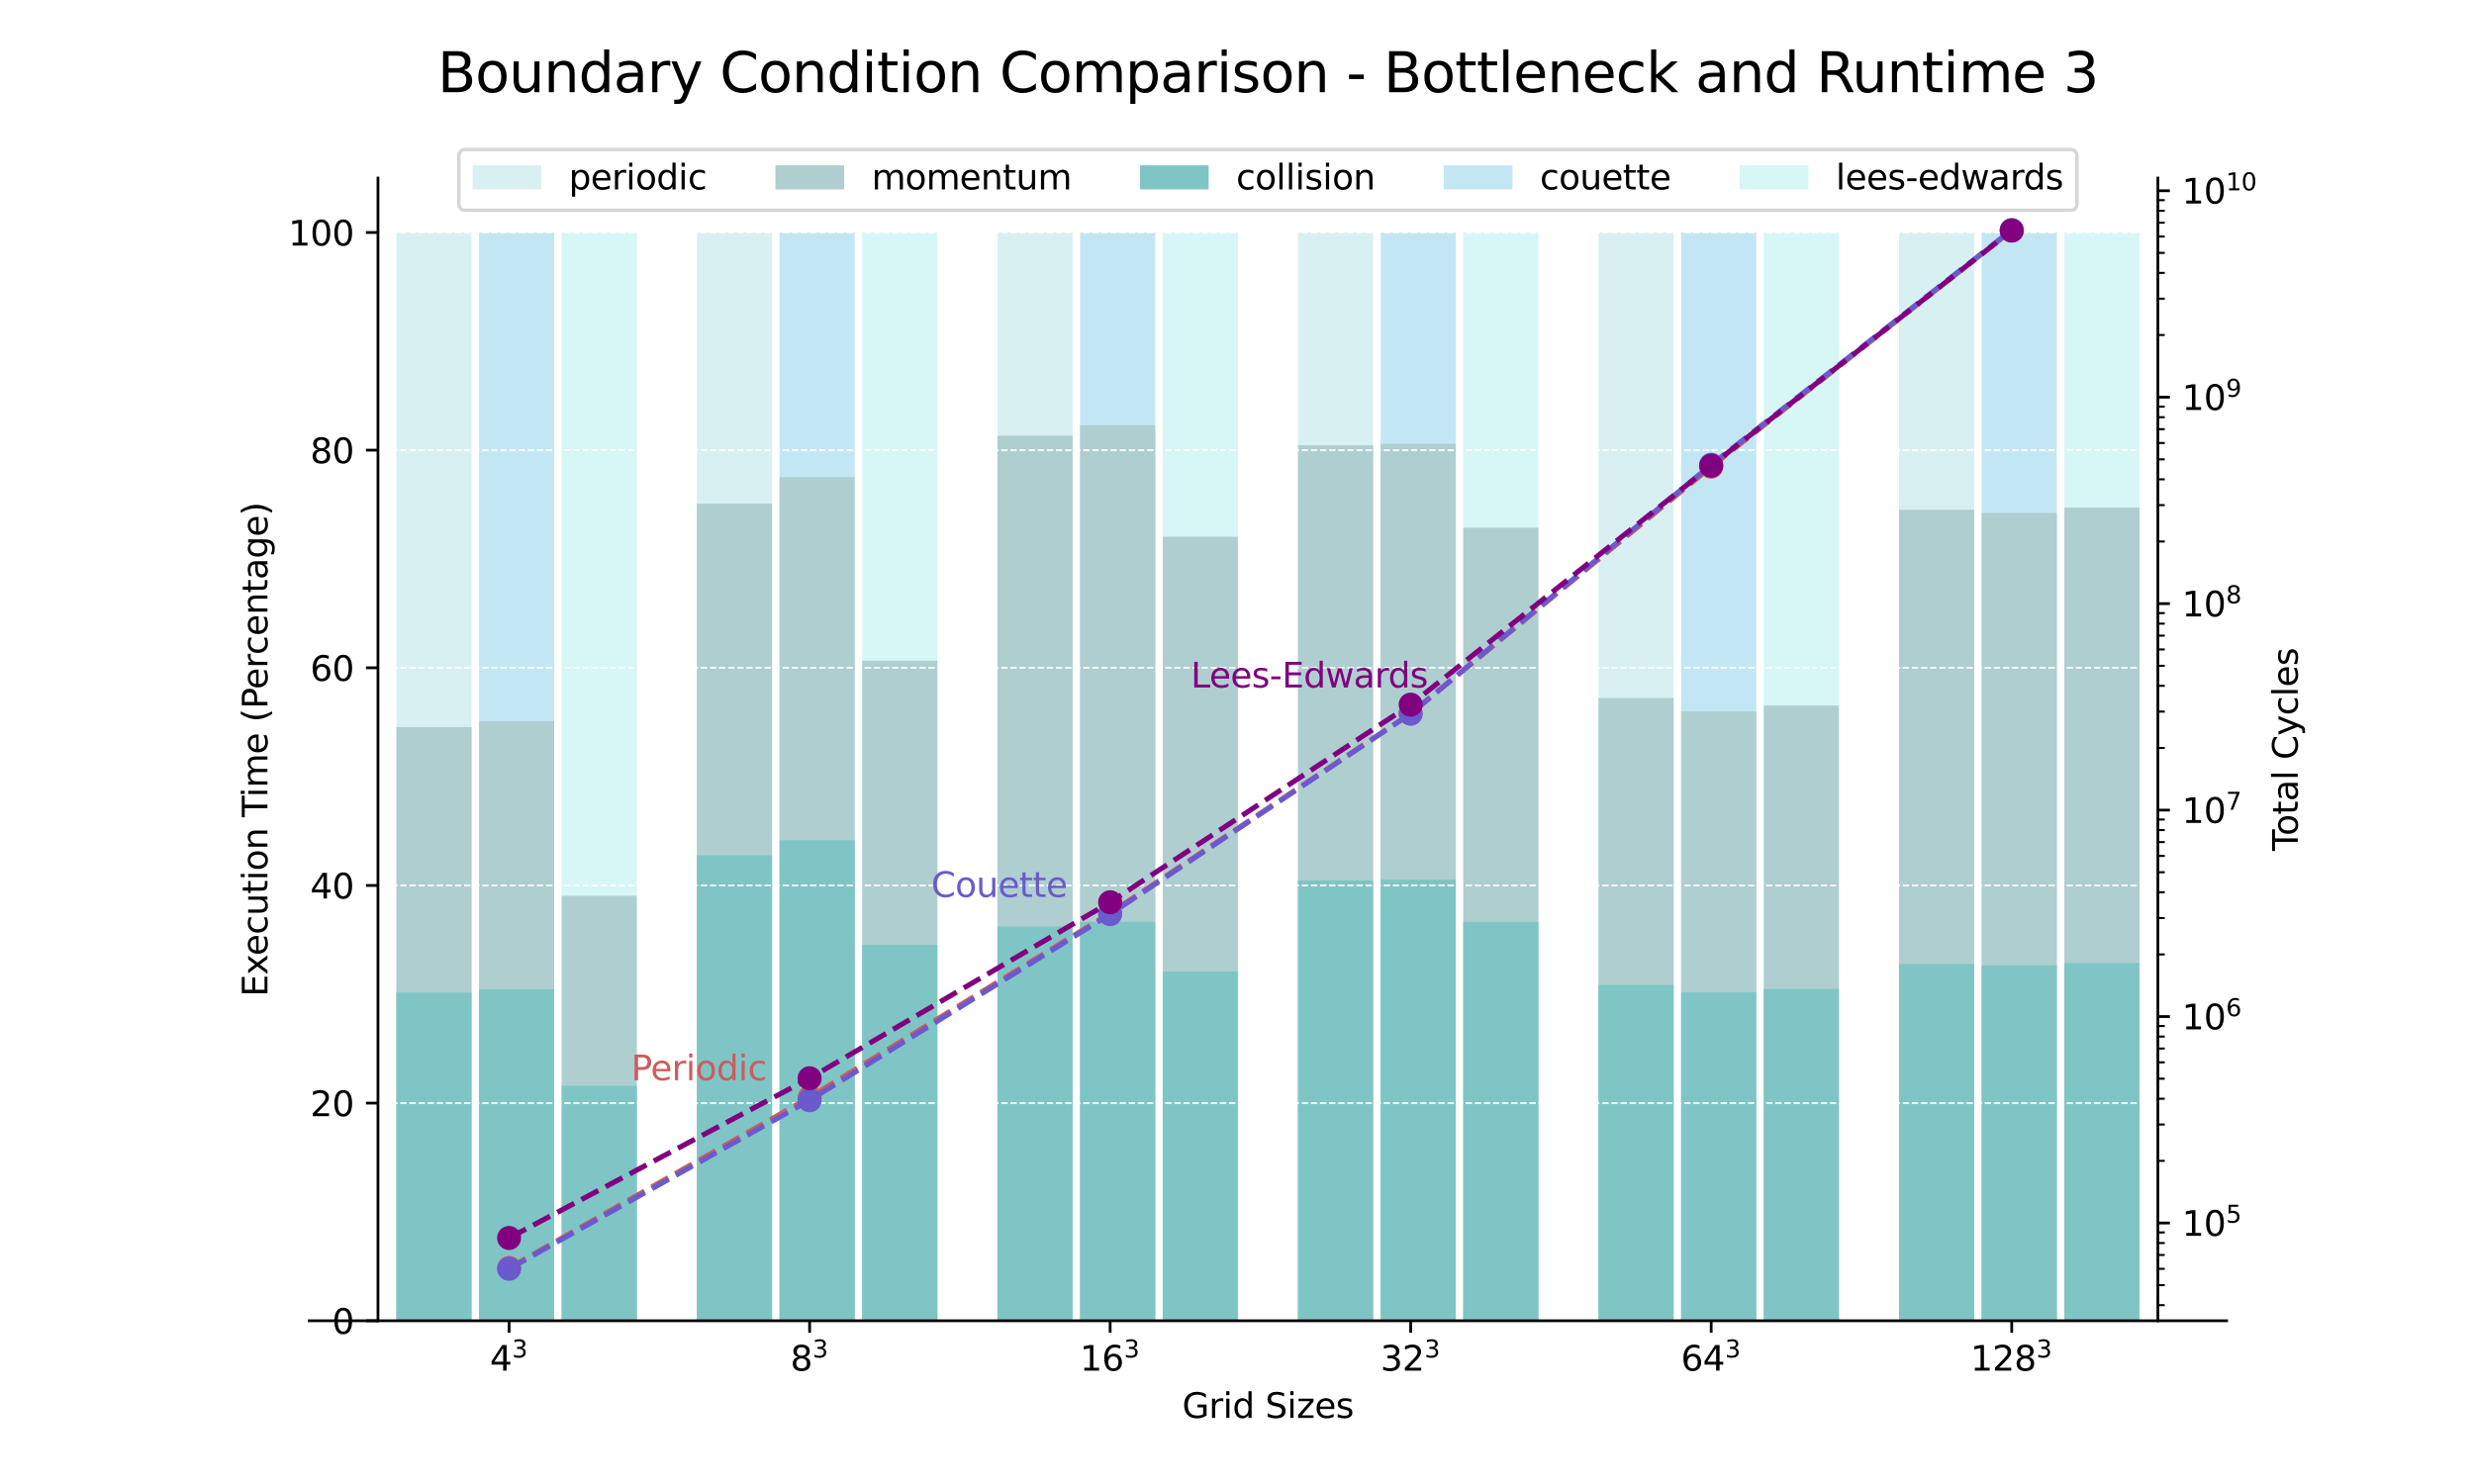 <?xml version="1.0" encoding="utf-8" standalone="no"?>
<!DOCTYPE svg PUBLIC "-//W3C//DTD SVG 1.1//EN"
  "http://www.w3.org/Graphics/SVG/1.1/DTD/svg11.dtd">
<svg xmlns:xlink="http://www.w3.org/1999/xlink" width="720pt" height="432pt" viewBox="0 0 720 432" xmlns="http://www.w3.org/2000/svg" version="1.1">
 <defs>
  <style type="text/css">*{stroke-linejoin: round; stroke-linecap: butt}</style>
 </defs>
 <g id="figure_1">
  <g id="patch_1">
   <path d="M 0 432 
L 720 432 
L 720 0 
L 0 0 
z
" style="fill: #ffffff"/>
  </g>
  <g id="axes_1">
   <g id="patch_2">
    <path d="M 90 384.48 
L 648 384.48 
L 648 51.84 
L 90 51.84 
z
" style="fill: #ffffff"/>
   </g>
   <g id="patch_3">
    <path d="M 115.364 384.48 
L 137.229 384.48 
L 137.229 67.68 
L 115.364 67.68 
z
" clip-path="url(#p557931b2a8)" style="fill: #d8f0f2"/>
   </g>
   <g id="patch_4">
    <path d="M 202.824 384.48 
L 224.69 384.48 
L 224.69 67.68 
L 202.824 67.68 
z
" clip-path="url(#p557931b2a8)" style="fill: #d8f0f2"/>
   </g>
   <g id="patch_5">
    <path d="M 290.285 384.48 
L 312.15 384.48 
L 312.15 67.68 
L 290.285 67.68 
z
" clip-path="url(#p557931b2a8)" style="fill: #d8f0f2"/>
   </g>
   <g id="patch_6">
    <path d="M 377.746 384.48 
L 399.611 384.48 
L 399.611 67.68 
L 377.746 67.68 
z
" clip-path="url(#p557931b2a8)" style="fill: #d8f0f2"/>
   </g>
   <g id="patch_7">
    <path d="M 465.207 384.48 
L 487.072 384.48 
L 487.072 67.68 
L 465.207 67.68 
z
" clip-path="url(#p557931b2a8)" style="fill: #d8f0f2"/>
   </g>
   <g id="patch_8">
    <path d="M 552.668 384.48 
L 574.533 384.48 
L 574.533 67.68 
L 552.668 67.68 
z
" clip-path="url(#p557931b2a8)" style="fill: #d8f0f2"/>
   </g>
   <g id="patch_9">
    <path d="M 115.364 384.48 
L 137.229 384.48 
L 137.229 211.653 
L 115.364 211.653 
z
" clip-path="url(#p557931b2a8)" style="fill: #afced0"/>
   </g>
   <g id="patch_10">
    <path d="M 202.824 384.48 
L 224.69 384.48 
L 224.69 146.633 
L 202.824 146.633 
z
" clip-path="url(#p557931b2a8)" style="fill: #afced0"/>
   </g>
   <g id="patch_11">
    <path d="M 290.285 384.48 
L 312.15 384.48 
L 312.15 126.861 
L 290.285 126.861 
z
" clip-path="url(#p557931b2a8)" style="fill: #afced0"/>
   </g>
   <g id="patch_12">
    <path d="M 377.746 384.48 
L 399.611 384.48 
L 399.611 129.624 
L 377.746 129.624 
z
" clip-path="url(#p557931b2a8)" style="fill: #afced0"/>
   </g>
   <g id="patch_13">
    <path d="M 465.207 384.48 
L 487.072 384.48 
L 487.072 203.17 
L 465.207 203.17 
z
" clip-path="url(#p557931b2a8)" style="fill: #afced0"/>
   </g>
   <g id="patch_14">
    <path d="M 552.668 384.48 
L 574.533 384.48 
L 574.533 148.406 
L 552.668 148.406 
z
" clip-path="url(#p557931b2a8)" style="fill: #afced0"/>
   </g>
   <g id="patch_15">
    <path d="M 115.364 384.48 
L 137.229 384.48 
L 137.229 288.92 
L 115.364 288.92 
z
" clip-path="url(#p557931b2a8)" style="fill: #80c5c5"/>
   </g>
   <g id="patch_16">
    <path d="M 202.824 384.48 
L 224.69 384.48 
L 224.69 249.016 
L 202.824 249.016 
z
" clip-path="url(#p557931b2a8)" style="fill: #80c5c5"/>
   </g>
   <g id="patch_17">
    <path d="M 290.285 384.48 
L 312.15 384.48 
L 312.15 269.69 
L 290.285 269.69 
z
" clip-path="url(#p557931b2a8)" style="fill: #80c5c5"/>
   </g>
   <g id="patch_18">
    <path d="M 377.746 384.48 
L 399.611 384.48 
L 399.611 256.294 
L 377.746 256.294 
z
" clip-path="url(#p557931b2a8)" style="fill: #80c5c5"/>
   </g>
   <g id="patch_19">
    <path d="M 465.207 384.48 
L 487.072 384.48 
L 487.072 286.724 
L 465.207 286.724 
z
" clip-path="url(#p557931b2a8)" style="fill: #80c5c5"/>
   </g>
   <g id="patch_20">
    <path d="M 552.668 384.48 
L 574.533 384.48 
L 574.533 280.624 
L 552.668 280.624 
z
" clip-path="url(#p557931b2a8)" style="fill: #80c5c5"/>
   </g>
   <g id="patch_21">
    <path d="M 139.415 384.48 
L 161.281 384.48 
L 161.281 67.68 
L 139.415 67.68 
z
" clip-path="url(#p557931b2a8)" style="fill: #c3e6f5"/>
   </g>
   <g id="patch_22">
    <path d="M 226.876 384.48 
L 248.741 384.48 
L 248.741 67.68 
L 226.876 67.68 
z
" clip-path="url(#p557931b2a8)" style="fill: #c3e6f5"/>
   </g>
   <g id="patch_23">
    <path d="M 314.337 384.48 
L 336.202 384.48 
L 336.202 67.68 
L 314.337 67.68 
z
" clip-path="url(#p557931b2a8)" style="fill: #c3e6f5"/>
   </g>
   <g id="patch_24">
    <path d="M 401.798 384.48 
L 423.663 384.48 
L 423.663 67.68 
L 401.798 67.68 
z
" clip-path="url(#p557931b2a8)" style="fill: #c3e6f5"/>
   </g>
   <g id="patch_25">
    <path d="M 489.259 384.48 
L 511.124 384.48 
L 511.124 67.68 
L 489.259 67.68 
z
" clip-path="url(#p557931b2a8)" style="fill: #c3e6f5"/>
   </g>
   <g id="patch_26">
    <path d="M 576.719 384.48 
L 598.585 384.48 
L 598.585 67.68 
L 576.719 67.68 
z
" clip-path="url(#p557931b2a8)" style="fill: #c3e6f5"/>
   </g>
   <g id="patch_27">
    <path d="M 139.415 384.48 
L 161.281 384.48 
L 161.281 209.971 
L 139.415 209.971 
z
" clip-path="url(#p557931b2a8)" style="fill: #afced0"/>
   </g>
   <g id="patch_28">
    <path d="M 226.876 384.48 
L 248.741 384.48 
L 248.741 138.912 
L 226.876 138.912 
z
" clip-path="url(#p557931b2a8)" style="fill: #afced0"/>
   </g>
   <g id="patch_29">
    <path d="M 314.337 384.48 
L 336.202 384.48 
L 336.202 123.827 
L 314.337 123.827 
z
" clip-path="url(#p557931b2a8)" style="fill: #afced0"/>
   </g>
   <g id="patch_30">
    <path d="M 401.798 384.48 
L 423.663 384.48 
L 423.663 129.21 
L 401.798 129.21 
z
" clip-path="url(#p557931b2a8)" style="fill: #afced0"/>
   </g>
   <g id="patch_31">
    <path d="M 489.259 384.48 
L 511.124 384.48 
L 511.124 207.117 
L 489.259 207.117 
z
" clip-path="url(#p557931b2a8)" style="fill: #afced0"/>
   </g>
   <g id="patch_32">
    <path d="M 576.719 384.48 
L 598.585 384.48 
L 598.585 149.302 
L 576.719 149.302 
z
" clip-path="url(#p557931b2a8)" style="fill: #afced0"/>
   </g>
   <g id="patch_33">
    <path d="M 139.415 384.48 
L 161.281 384.48 
L 161.281 287.99 
L 139.415 287.99 
z
" clip-path="url(#p557931b2a8)" style="fill: #80c5c5"/>
   </g>
   <g id="patch_34">
    <path d="M 226.876 384.48 
L 248.741 384.48 
L 248.741 244.618 
L 226.876 244.618 
z
" clip-path="url(#p557931b2a8)" style="fill: #80c5c5"/>
   </g>
   <g id="patch_35">
    <path d="M 314.337 384.48 
L 336.202 384.48 
L 336.202 268.338 
L 314.337 268.338 
z
" clip-path="url(#p557931b2a8)" style="fill: #80c5c5"/>
   </g>
   <g id="patch_36">
    <path d="M 401.798 384.48 
L 423.663 384.48 
L 423.663 256.086 
L 401.798 256.086 
z
" clip-path="url(#p557931b2a8)" style="fill: #80c5c5"/>
   </g>
   <g id="patch_37">
    <path d="M 489.259 384.48 
L 511.124 384.48 
L 511.124 288.851 
L 489.259 288.851 
z
" clip-path="url(#p557931b2a8)" style="fill: #80c5c5"/>
   </g>
   <g id="patch_38">
    <path d="M 576.719 384.48 
L 598.585 384.48 
L 598.585 281.018 
L 576.719 281.018 
z
" clip-path="url(#p557931b2a8)" style="fill: #80c5c5"/>
   </g>
   <g id="patch_39">
    <path d="M 163.467 384.48 
L 185.332 384.48 
L 185.332 67.68 
L 163.467 67.68 
z
" clip-path="url(#p557931b2a8)" style="fill: #d7f6f6"/>
   </g>
   <g id="patch_40">
    <path d="M 250.928 384.48 
L 272.793 384.48 
L 272.793 67.68 
L 250.928 67.68 
z
" clip-path="url(#p557931b2a8)" style="fill: #d7f6f6"/>
   </g>
   <g id="patch_41">
    <path d="M 338.389 384.48 
L 360.254 384.48 
L 360.254 67.68 
L 338.389 67.68 
z
" clip-path="url(#p557931b2a8)" style="fill: #d7f6f6"/>
   </g>
   <g id="patch_42">
    <path d="M 425.85 384.48 
L 447.715 384.48 
L 447.715 67.68 
L 425.85 67.68 
z
" clip-path="url(#p557931b2a8)" style="fill: #d7f6f6"/>
   </g>
   <g id="patch_43">
    <path d="M 513.31 384.48 
L 535.176 384.48 
L 535.176 67.68 
L 513.31 67.68 
z
" clip-path="url(#p557931b2a8)" style="fill: #d7f6f6"/>
   </g>
   <g id="patch_44">
    <path d="M 600.771 384.48 
L 622.636 384.48 
L 622.636 67.68 
L 600.771 67.68 
z
" clip-path="url(#p557931b2a8)" style="fill: #d7f6f6"/>
   </g>
   <g id="patch_45">
    <path d="M 163.467 384.48 
L 185.332 384.48 
L 185.332 260.771 
L 163.467 260.771 
z
" clip-path="url(#p557931b2a8)" style="fill: #afced0"/>
   </g>
   <g id="patch_46">
    <path d="M 250.928 384.48 
L 272.793 384.48 
L 272.793 192.329 
L 250.928 192.329 
z
" clip-path="url(#p557931b2a8)" style="fill: #afced0"/>
   </g>
   <g id="patch_47">
    <path d="M 338.389 384.48 
L 360.254 384.48 
L 360.254 156.24 
L 338.389 156.24 
z
" clip-path="url(#p557931b2a8)" style="fill: #afced0"/>
   </g>
   <g id="patch_48">
    <path d="M 425.85 384.48 
L 447.715 384.48 
L 447.715 153.613 
L 425.85 153.613 
z
" clip-path="url(#p557931b2a8)" style="fill: #afced0"/>
   </g>
   <g id="patch_49">
    <path d="M 513.31 384.48 
L 535.176 384.48 
L 535.176 205.384 
L 513.31 205.384 
z
" clip-path="url(#p557931b2a8)" style="fill: #afced0"/>
   </g>
   <g id="patch_50">
    <path d="M 600.771 384.48 
L 622.636 384.48 
L 622.636 147.772 
L 600.771 147.772 
z
" clip-path="url(#p557931b2a8)" style="fill: #afced0"/>
   </g>
   <g id="patch_51">
    <path d="M 163.467 384.48 
L 185.332 384.48 
L 185.332 316.079 
L 163.467 316.079 
z
" clip-path="url(#p557931b2a8)" style="fill: #80c5c5"/>
   </g>
   <g id="patch_52">
    <path d="M 250.928 384.48 
L 272.793 384.48 
L 272.793 275.042 
L 250.928 275.042 
z
" clip-path="url(#p557931b2a8)" style="fill: #80c5c5"/>
   </g>
   <g id="patch_53">
    <path d="M 338.389 384.48 
L 360.254 384.48 
L 360.254 282.78 
L 338.389 282.78 
z
" clip-path="url(#p557931b2a8)" style="fill: #80c5c5"/>
   </g>
   <g id="patch_54">
    <path d="M 425.85 384.48 
L 447.715 384.48 
L 447.715 268.36 
L 425.85 268.36 
z
" clip-path="url(#p557931b2a8)" style="fill: #80c5c5"/>
   </g>
   <g id="patch_55">
    <path d="M 513.31 384.48 
L 535.176 384.48 
L 535.176 287.917 
L 513.31 287.917 
z
" clip-path="url(#p557931b2a8)" style="fill: #80c5c5"/>
   </g>
   <g id="patch_56">
    <path d="M 600.771 384.48 
L 622.636 384.48 
L 622.636 280.345 
L 600.771 280.345 
z
" clip-path="url(#p557931b2a8)" style="fill: #80c5c5"/>
   </g>
   <g id="matplotlib.axis_1">
    <g id="xtick_1">
     <g id="line2d_1">
      <defs>
       <path id="mfdf35cf752" d="M 0 0 
L 0 3.5 
" style="stroke: #000000; stroke-width: 0.8"/>
      </defs>
      <g>
       <use xlink:href="#mfdf35cf752" x="148.161" y="384.48" style="stroke: #000000; stroke-width: 0.8"/>
      </g>
     </g>
     <g id="text_1">
      <!-- $4^3$ -->
      <g transform="translate(142.561 399.078) scale(0.1 -0.1)">
       <defs>
        <path id="DejaVuSans-34" d="M 2419 4116 
L 825 1625 
L 2419 1625 
L 2419 4116 
z
M 2253 4666 
L 3047 4666 
L 3047 1625 
L 3713 1625 
L 3713 1100 
L 3047 1100 
L 3047 0 
L 2419 0 
L 2419 1100 
L 313 1100 
L 313 1709 
L 2253 4666 
z
" transform="scale(0.016)"/>
        <path id="DejaVuSans-33" d="M 2597 2516 
Q 3050 2419 3304 2112 
Q 3559 1806 3559 1356 
Q 3559 666 3084 287 
Q 2609 -91 1734 -91 
Q 1441 -91 1130 -33 
Q 819 25 488 141 
L 488 750 
Q 750 597 1062 519 
Q 1375 441 1716 441 
Q 2309 441 2620 675 
Q 2931 909 2931 1356 
Q 2931 1769 2642 2001 
Q 2353 2234 1838 2234 
L 1294 2234 
L 1294 2753 
L 1863 2753 
Q 2328 2753 2575 2939 
Q 2822 3125 2822 3475 
Q 2822 3834 2567 4026 
Q 2313 4219 1838 4219 
Q 1578 4219 1281 4162 
Q 984 4106 628 3988 
L 628 4550 
Q 988 4650 1302 4700 
Q 1616 4750 1894 4750 
Q 2613 4750 3031 4423 
Q 3450 4097 3450 3541 
Q 3450 3153 3228 2886 
Q 3006 2619 2597 2516 
z
" transform="scale(0.016)"/>
       </defs>
       <use xlink:href="#DejaVuSans-34" transform="translate(0 0.766)"/>
       <use xlink:href="#DejaVuSans-33" transform="translate(64.58 39.047) scale(0.7)"/>
      </g>
     </g>
    </g>
    <g id="xtick_2">
     <g id="line2d_2">
      <g>
       <use xlink:href="#mfdf35cf752" x="235.622" y="384.48" style="stroke: #000000; stroke-width: 0.8"/>
      </g>
     </g>
     <g id="text_2">
      <!-- $8^3$ -->
      <g transform="translate(230.022 399.078) scale(0.1 -0.1)">
       <defs>
        <path id="DejaVuSans-38" d="M 2034 2216 
Q 1584 2216 1326 1975 
Q 1069 1734 1069 1313 
Q 1069 891 1326 650 
Q 1584 409 2034 409 
Q 2484 409 2743 651 
Q 3003 894 3003 1313 
Q 3003 1734 2745 1975 
Q 2488 2216 2034 2216 
z
M 1403 2484 
Q 997 2584 770 2862 
Q 544 3141 544 3541 
Q 544 4100 942 4425 
Q 1341 4750 2034 4750 
Q 2731 4750 3128 4425 
Q 3525 4100 3525 3541 
Q 3525 3141 3298 2862 
Q 3072 2584 2669 2484 
Q 3125 2378 3379 2068 
Q 3634 1759 3634 1313 
Q 3634 634 3220 271 
Q 2806 -91 2034 -91 
Q 1263 -91 848 271 
Q 434 634 434 1313 
Q 434 1759 690 2068 
Q 947 2378 1403 2484 
z
M 1172 3481 
Q 1172 3119 1398 2916 
Q 1625 2713 2034 2713 
Q 2441 2713 2670 2916 
Q 2900 3119 2900 3481 
Q 2900 3844 2670 4047 
Q 2441 4250 2034 4250 
Q 1625 4250 1398 4047 
Q 1172 3844 1172 3481 
z
" transform="scale(0.016)"/>
       </defs>
       <use xlink:href="#DejaVuSans-38" transform="translate(0 0.766)"/>
       <use xlink:href="#DejaVuSans-33" transform="translate(64.58 39.047) scale(0.7)"/>
      </g>
     </g>
    </g>
    <g id="xtick_3">
     <g id="line2d_3">
      <g>
       <use xlink:href="#mfdf35cf752" x="323.083" y="384.48" style="stroke: #000000; stroke-width: 0.8"/>
      </g>
     </g>
     <g id="text_3">
      <!-- $16^3$ -->
      <g transform="translate(314.283 399.078) scale(0.1 -0.1)">
       <defs>
        <path id="DejaVuSans-31" d="M 794 531 
L 1825 531 
L 1825 4091 
L 703 3866 
L 703 4441 
L 1819 4666 
L 2450 4666 
L 2450 531 
L 3481 531 
L 3481 0 
L 794 0 
L 794 531 
z
" transform="scale(0.016)"/>
        <path id="DejaVuSans-36" d="M 2113 2584 
Q 1688 2584 1439 2293 
Q 1191 2003 1191 1497 
Q 1191 994 1439 701 
Q 1688 409 2113 409 
Q 2538 409 2786 701 
Q 3034 994 3034 1497 
Q 3034 2003 2786 2293 
Q 2538 2584 2113 2584 
z
M 3366 4563 
L 3366 3988 
Q 3128 4100 2886 4159 
Q 2644 4219 2406 4219 
Q 1781 4219 1451 3797 
Q 1122 3375 1075 2522 
Q 1259 2794 1537 2939 
Q 1816 3084 2150 3084 
Q 2853 3084 3261 2657 
Q 3669 2231 3669 1497 
Q 3669 778 3244 343 
Q 2819 -91 2113 -91 
Q 1303 -91 875 529 
Q 447 1150 447 2328 
Q 447 3434 972 4092 
Q 1497 4750 2381 4750 
Q 2619 4750 2861 4703 
Q 3103 4656 3366 4563 
z
" transform="scale(0.016)"/>
       </defs>
       <use xlink:href="#DejaVuSans-31" transform="translate(0 0.766)"/>
       <use xlink:href="#DejaVuSans-36" transform="translate(63.623 0.766)"/>
       <use xlink:href="#DejaVuSans-33" transform="translate(128.203 39.047) scale(0.7)"/>
      </g>
     </g>
    </g>
    <g id="xtick_4">
     <g id="line2d_4">
      <g>
       <use xlink:href="#mfdf35cf752" x="410.544" y="384.48" style="stroke: #000000; stroke-width: 0.8"/>
      </g>
     </g>
     <g id="text_4">
      <!-- $32^3$ -->
      <g transform="translate(401.744 399.078) scale(0.1 -0.1)">
       <defs>
        <path id="DejaVuSans-32" d="M 1228 531 
L 3431 531 
L 3431 0 
L 469 0 
L 469 531 
Q 828 903 1448 1529 
Q 2069 2156 2228 2338 
Q 2531 2678 2651 2914 
Q 2772 3150 2772 3378 
Q 2772 3750 2511 3984 
Q 2250 4219 1831 4219 
Q 1534 4219 1204 4116 
Q 875 4013 500 3803 
L 500 4441 
Q 881 4594 1212 4672 
Q 1544 4750 1819 4750 
Q 2544 4750 2975 4387 
Q 3406 4025 3406 3419 
Q 3406 3131 3298 2873 
Q 3191 2616 2906 2266 
Q 2828 2175 2409 1742 
Q 1991 1309 1228 531 
z
" transform="scale(0.016)"/>
       </defs>
       <use xlink:href="#DejaVuSans-33" transform="translate(0 0.766)"/>
       <use xlink:href="#DejaVuSans-32" transform="translate(63.623 0.766)"/>
       <use xlink:href="#DejaVuSans-33" transform="translate(128.203 39.047) scale(0.7)"/>
      </g>
     </g>
    </g>
    <g id="xtick_5">
     <g id="line2d_5">
      <g>
       <use xlink:href="#mfdf35cf752" x="498.005" y="384.48" style="stroke: #000000; stroke-width: 0.8"/>
      </g>
     </g>
     <g id="text_5">
      <!-- $64^3$ -->
      <g transform="translate(489.205 399.078) scale(0.1 -0.1)">
       <use xlink:href="#DejaVuSans-36" transform="translate(0 0.766)"/>
       <use xlink:href="#DejaVuSans-34" transform="translate(63.623 0.766)"/>
       <use xlink:href="#DejaVuSans-33" transform="translate(128.203 39.047) scale(0.7)"/>
      </g>
     </g>
    </g>
    <g id="xtick_6">
     <g id="line2d_6">
      <g>
       <use xlink:href="#mfdf35cf752" x="585.466" y="384.48" style="stroke: #000000; stroke-width: 0.8"/>
      </g>
     </g>
     <g id="text_6">
      <!-- $128^3$ -->
      <g transform="translate(573.466 399.078) scale(0.1 -0.1)">
       <use xlink:href="#DejaVuSans-31" transform="translate(0 0.766)"/>
       <use xlink:href="#DejaVuSans-32" transform="translate(63.623 0.766)"/>
       <use xlink:href="#DejaVuSans-38" transform="translate(127.246 0.766)"/>
       <use xlink:href="#DejaVuSans-33" transform="translate(191.826 39.047) scale(0.7)"/>
      </g>
     </g>
    </g>
    <g id="text_7">
     <!-- Grid Sizes -->
     <g transform="translate(344.049 412.757) scale(0.1 -0.1)">
      <defs>
       <path id="DejaVuSans-47" d="M 3809 666 
L 3809 1919 
L 2778 1919 
L 2778 2438 
L 4434 2438 
L 4434 434 
Q 4069 175 3628 42 
Q 3188 -91 2688 -91 
Q 1594 -91 976 548 
Q 359 1188 359 2328 
Q 359 3472 976 4111 
Q 1594 4750 2688 4750 
Q 3144 4750 3555 4637 
Q 3966 4525 4313 4306 
L 4313 3634 
Q 3963 3931 3569 4081 
Q 3175 4231 2741 4231 
Q 1884 4231 1454 3753 
Q 1025 3275 1025 2328 
Q 1025 1384 1454 906 
Q 1884 428 2741 428 
Q 3075 428 3337 486 
Q 3600 544 3809 666 
z
" transform="scale(0.016)"/>
       <path id="DejaVuSans-72" d="M 2631 2963 
Q 2534 3019 2420 3045 
Q 2306 3072 2169 3072 
Q 1681 3072 1420 2755 
Q 1159 2438 1159 1844 
L 1159 0 
L 581 0 
L 581 3500 
L 1159 3500 
L 1159 2956 
Q 1341 3275 1631 3429 
Q 1922 3584 2338 3584 
Q 2397 3584 2469 3576 
Q 2541 3569 2628 3553 
L 2631 2963 
z
" transform="scale(0.016)"/>
       <path id="DejaVuSans-69" d="M 603 3500 
L 1178 3500 
L 1178 0 
L 603 0 
L 603 3500 
z
M 603 4863 
L 1178 4863 
L 1178 4134 
L 603 4134 
L 603 4863 
z
" transform="scale(0.016)"/>
       <path id="DejaVuSans-64" d="M 2906 2969 
L 2906 4863 
L 3481 4863 
L 3481 0 
L 2906 0 
L 2906 525 
Q 2725 213 2448 61 
Q 2172 -91 1784 -91 
Q 1150 -91 751 415 
Q 353 922 353 1747 
Q 353 2572 751 3078 
Q 1150 3584 1784 3584 
Q 2172 3584 2448 3432 
Q 2725 3281 2906 2969 
z
M 947 1747 
Q 947 1113 1208 752 
Q 1469 391 1925 391 
Q 2381 391 2643 752 
Q 2906 1113 2906 1747 
Q 2906 2381 2643 2742 
Q 2381 3103 1925 3103 
Q 1469 3103 1208 2742 
Q 947 2381 947 1747 
z
" transform="scale(0.016)"/>
       <path id="DejaVuSans-20" transform="scale(0.016)"/>
       <path id="DejaVuSans-53" d="M 3425 4513 
L 3425 3897 
Q 3066 4069 2747 4153 
Q 2428 4238 2131 4238 
Q 1616 4238 1336 4038 
Q 1056 3838 1056 3469 
Q 1056 3159 1242 3001 
Q 1428 2844 1947 2747 
L 2328 2669 
Q 3034 2534 3370 2195 
Q 3706 1856 3706 1288 
Q 3706 609 3251 259 
Q 2797 -91 1919 -91 
Q 1588 -91 1214 -16 
Q 841 59 441 206 
L 441 856 
Q 825 641 1194 531 
Q 1563 422 1919 422 
Q 2459 422 2753 634 
Q 3047 847 3047 1241 
Q 3047 1584 2836 1778 
Q 2625 1972 2144 2069 
L 1759 2144 
Q 1053 2284 737 2584 
Q 422 2884 422 3419 
Q 422 4038 858 4394 
Q 1294 4750 2059 4750 
Q 2388 4750 2728 4690 
Q 3069 4631 3425 4513 
z
" transform="scale(0.016)"/>
       <path id="DejaVuSans-7a" d="M 353 3500 
L 3084 3500 
L 3084 2975 
L 922 459 
L 3084 459 
L 3084 0 
L 275 0 
L 275 525 
L 2438 3041 
L 353 3041 
L 353 3500 
z
" transform="scale(0.016)"/>
       <path id="DejaVuSans-65" d="M 3597 1894 
L 3597 1613 
L 953 1613 
Q 991 1019 1311 708 
Q 1631 397 2203 397 
Q 2534 397 2845 478 
Q 3156 559 3463 722 
L 3463 178 
Q 3153 47 2828 -22 
Q 2503 -91 2169 -91 
Q 1331 -91 842 396 
Q 353 884 353 1716 
Q 353 2575 817 3079 
Q 1281 3584 2069 3584 
Q 2775 3584 3186 3129 
Q 3597 2675 3597 1894 
z
M 3022 2063 
Q 3016 2534 2758 2815 
Q 2500 3097 2075 3097 
Q 1594 3097 1305 2825 
Q 1016 2553 972 2059 
L 3022 2063 
z
" transform="scale(0.016)"/>
       <path id="DejaVuSans-73" d="M 2834 3397 
L 2834 2853 
Q 2591 2978 2328 3040 
Q 2066 3103 1784 3103 
Q 1356 3103 1142 2972 
Q 928 2841 928 2578 
Q 928 2378 1081 2264 
Q 1234 2150 1697 2047 
L 1894 2003 
Q 2506 1872 2764 1633 
Q 3022 1394 3022 966 
Q 3022 478 2636 193 
Q 2250 -91 1575 -91 
Q 1294 -91 989 -36 
Q 684 19 347 128 
L 347 722 
Q 666 556 975 473 
Q 1284 391 1588 391 
Q 1994 391 2212 530 
Q 2431 669 2431 922 
Q 2431 1156 2273 1281 
Q 2116 1406 1581 1522 
L 1381 1569 
Q 847 1681 609 1914 
Q 372 2147 372 2553 
Q 372 3047 722 3315 
Q 1072 3584 1716 3584 
Q 2034 3584 2315 3537 
Q 2597 3491 2834 3397 
z
" transform="scale(0.016)"/>
      </defs>
      <use xlink:href="#DejaVuSans-47"/>
      <use xlink:href="#DejaVuSans-72" x="77.49"/>
      <use xlink:href="#DejaVuSans-69" x="118.604"/>
      <use xlink:href="#DejaVuSans-64" x="146.387"/>
      <use xlink:href="#DejaVuSans-20" x="209.863"/>
      <use xlink:href="#DejaVuSans-53" x="241.65"/>
      <use xlink:href="#DejaVuSans-69" x="305.127"/>
      <use xlink:href="#DejaVuSans-7a" x="332.91"/>
      <use xlink:href="#DejaVuSans-65" x="385.4"/>
      <use xlink:href="#DejaVuSans-73" x="446.924"/>
     </g>
    </g>
   </g>
   <g id="matplotlib.axis_2">
    <g id="ytick_1">
     <g id="line2d_7">
      <path d="M 90 384.48 
L 648 384.48 
" clip-path="url(#p557931b2a8)" style="fill: none; stroke-dasharray: 1.85,0.8; stroke-dashoffset: 0; stroke: #ffffff; stroke-width: 0.5"/>
     </g>
     <g id="line2d_8">
      <defs>
       <path id="mfc8d8e1c74" d="M 0 0 
L -3.5 0 
" style="stroke: #000000; stroke-width: 0.8"/>
      </defs>
      <g>
       <use xlink:href="#mfc8d8e1c74" x="110" y="384.48" style="stroke: #000000; stroke-width: 0.8"/>
      </g>
     </g>
     <g id="text_8">
      <!-- 0 -->
      <g transform="translate(96.638 388.279) scale(0.1 -0.1)">
       <defs>
        <path id="DejaVuSans-30" d="M 2034 4250 
Q 1547 4250 1301 3770 
Q 1056 3291 1056 2328 
Q 1056 1369 1301 889 
Q 1547 409 2034 409 
Q 2525 409 2770 889 
Q 3016 1369 3016 2328 
Q 3016 3291 2770 3770 
Q 2525 4250 2034 4250 
z
M 2034 4750 
Q 2819 4750 3233 4129 
Q 3647 3509 3647 2328 
Q 3647 1150 3233 529 
Q 2819 -91 2034 -91 
Q 1250 -91 836 529 
Q 422 1150 422 2328 
Q 422 3509 836 4129 
Q 1250 4750 2034 4750 
z
" transform="scale(0.016)"/>
       </defs>
       <use xlink:href="#DejaVuSans-30"/>
      </g>
     </g>
    </g>
    <g id="ytick_2">
     <g id="line2d_9">
      <path d="M 90 321.12 
L 648 321.12 
" clip-path="url(#p557931b2a8)" style="fill: none; stroke-dasharray: 1.85,0.8; stroke-dashoffset: 0; stroke: #ffffff; stroke-width: 0.5"/>
     </g>
     <g id="line2d_10">
      <g>
       <use xlink:href="#mfc8d8e1c74" x="110" y="321.12" style="stroke: #000000; stroke-width: 0.8"/>
      </g>
     </g>
     <g id="text_9">
      <!-- 20 -->
      <g transform="translate(90.275 324.919) scale(0.1 -0.1)">
       <use xlink:href="#DejaVuSans-32"/>
       <use xlink:href="#DejaVuSans-30" x="63.623"/>
      </g>
     </g>
    </g>
    <g id="ytick_3">
     <g id="line2d_11">
      <path d="M 90 257.76 
L 648 257.76 
" clip-path="url(#p557931b2a8)" style="fill: none; stroke-dasharray: 1.85,0.8; stroke-dashoffset: 0; stroke: #ffffff; stroke-width: 0.5"/>
     </g>
     <g id="line2d_12">
      <g>
       <use xlink:href="#mfc8d8e1c74" x="110" y="257.76" style="stroke: #000000; stroke-width: 0.8"/>
      </g>
     </g>
     <g id="text_10">
      <!-- 40 -->
      <g transform="translate(90.275 261.559) scale(0.1 -0.1)">
       <use xlink:href="#DejaVuSans-34"/>
       <use xlink:href="#DejaVuSans-30" x="63.623"/>
      </g>
     </g>
    </g>
    <g id="ytick_4">
     <g id="line2d_13">
      <path d="M 90 194.4 
L 648 194.4 
" clip-path="url(#p557931b2a8)" style="fill: none; stroke-dasharray: 1.85,0.8; stroke-dashoffset: 0; stroke: #ffffff; stroke-width: 0.5"/>
     </g>
     <g id="line2d_14">
      <g>
       <use xlink:href="#mfc8d8e1c74" x="110" y="194.4" style="stroke: #000000; stroke-width: 0.8"/>
      </g>
     </g>
     <g id="text_11">
      <!-- 60 -->
      <g transform="translate(90.275 198.199) scale(0.1 -0.1)">
       <use xlink:href="#DejaVuSans-36"/>
       <use xlink:href="#DejaVuSans-30" x="63.623"/>
      </g>
     </g>
    </g>
    <g id="ytick_5">
     <g id="line2d_15">
      <path d="M 90 131.04 
L 648 131.04 
" clip-path="url(#p557931b2a8)" style="fill: none; stroke-dasharray: 1.85,0.8; stroke-dashoffset: 0; stroke: #ffffff; stroke-width: 0.5"/>
     </g>
     <g id="line2d_16">
      <g>
       <use xlink:href="#mfc8d8e1c74" x="110" y="131.04" style="stroke: #000000; stroke-width: 0.8"/>
      </g>
     </g>
     <g id="text_12">
      <!-- 80 -->
      <g transform="translate(90.275 134.839) scale(0.1 -0.1)">
       <use xlink:href="#DejaVuSans-38"/>
       <use xlink:href="#DejaVuSans-30" x="63.623"/>
      </g>
     </g>
    </g>
    <g id="ytick_6">
     <g id="line2d_17">
      <path d="M 90 67.68 
L 648 67.68 
" clip-path="url(#p557931b2a8)" style="fill: none; stroke-dasharray: 1.85,0.8; stroke-dashoffset: 0; stroke: #ffffff; stroke-width: 0.5"/>
     </g>
     <g id="line2d_18">
      <g>
       <use xlink:href="#mfc8d8e1c74" x="110" y="67.68" style="stroke: #000000; stroke-width: 0.8"/>
      </g>
     </g>
     <g id="text_13">
      <!-- 100 -->
      <g transform="translate(83.912 71.479) scale(0.1 -0.1)">
       <use xlink:href="#DejaVuSans-31"/>
       <use xlink:href="#DejaVuSans-30" x="63.623"/>
       <use xlink:href="#DejaVuSans-30" x="127.246"/>
      </g>
     </g>
    </g>
    <g id="text_14">
     <!-- Execution Time (Percentage) -->
     <g transform="translate(77.833 290.13) rotate(-90) scale(0.1 -0.1)">
      <defs>
       <path id="DejaVuSans-45" d="M 628 4666 
L 3578 4666 
L 3578 4134 
L 1259 4134 
L 1259 2753 
L 3481 2753 
L 3481 2222 
L 1259 2222 
L 1259 531 
L 3634 531 
L 3634 0 
L 628 0 
L 628 4666 
z
" transform="scale(0.016)"/>
       <path id="DejaVuSans-78" d="M 3513 3500 
L 2247 1797 
L 3578 0 
L 2900 0 
L 1881 1375 
L 863 0 
L 184 0 
L 1544 1831 
L 300 3500 
L 978 3500 
L 1906 2253 
L 2834 3500 
L 3513 3500 
z
" transform="scale(0.016)"/>
       <path id="DejaVuSans-63" d="M 3122 3366 
L 3122 2828 
Q 2878 2963 2633 3030 
Q 2388 3097 2138 3097 
Q 1578 3097 1268 2742 
Q 959 2388 959 1747 
Q 959 1106 1268 751 
Q 1578 397 2138 397 
Q 2388 397 2633 464 
Q 2878 531 3122 666 
L 3122 134 
Q 2881 22 2623 -34 
Q 2366 -91 2075 -91 
Q 1284 -91 818 406 
Q 353 903 353 1747 
Q 353 2603 823 3093 
Q 1294 3584 2113 3584 
Q 2378 3584 2631 3529 
Q 2884 3475 3122 3366 
z
" transform="scale(0.016)"/>
       <path id="DejaVuSans-75" d="M 544 1381 
L 544 3500 
L 1119 3500 
L 1119 1403 
Q 1119 906 1312 657 
Q 1506 409 1894 409 
Q 2359 409 2629 706 
Q 2900 1003 2900 1516 
L 2900 3500 
L 3475 3500 
L 3475 0 
L 2900 0 
L 2900 538 
Q 2691 219 2414 64 
Q 2138 -91 1772 -91 
Q 1169 -91 856 284 
Q 544 659 544 1381 
z
M 1991 3584 
L 1991 3584 
z
" transform="scale(0.016)"/>
       <path id="DejaVuSans-74" d="M 1172 4494 
L 1172 3500 
L 2356 3500 
L 2356 3053 
L 1172 3053 
L 1172 1153 
Q 1172 725 1289 603 
Q 1406 481 1766 481 
L 2356 481 
L 2356 0 
L 1766 0 
Q 1100 0 847 248 
Q 594 497 594 1153 
L 594 3053 
L 172 3053 
L 172 3500 
L 594 3500 
L 594 4494 
L 1172 4494 
z
" transform="scale(0.016)"/>
       <path id="DejaVuSans-6f" d="M 1959 3097 
Q 1497 3097 1228 2736 
Q 959 2375 959 1747 
Q 959 1119 1226 758 
Q 1494 397 1959 397 
Q 2419 397 2687 759 
Q 2956 1122 2956 1747 
Q 2956 2369 2687 2733 
Q 2419 3097 1959 3097 
z
M 1959 3584 
Q 2709 3584 3137 3096 
Q 3566 2609 3566 1747 
Q 3566 888 3137 398 
Q 2709 -91 1959 -91 
Q 1206 -91 779 398 
Q 353 888 353 1747 
Q 353 2609 779 3096 
Q 1206 3584 1959 3584 
z
" transform="scale(0.016)"/>
       <path id="DejaVuSans-6e" d="M 3513 2113 
L 3513 0 
L 2938 0 
L 2938 2094 
Q 2938 2591 2744 2837 
Q 2550 3084 2163 3084 
Q 1697 3084 1428 2787 
Q 1159 2491 1159 1978 
L 1159 0 
L 581 0 
L 581 3500 
L 1159 3500 
L 1159 2956 
Q 1366 3272 1645 3428 
Q 1925 3584 2291 3584 
Q 2894 3584 3203 3211 
Q 3513 2838 3513 2113 
z
" transform="scale(0.016)"/>
       <path id="DejaVuSans-54" d="M -19 4666 
L 3928 4666 
L 3928 4134 
L 2272 4134 
L 2272 0 
L 1638 0 
L 1638 4134 
L -19 4134 
L -19 4666 
z
" transform="scale(0.016)"/>
       <path id="DejaVuSans-6d" d="M 3328 2828 
Q 3544 3216 3844 3400 
Q 4144 3584 4550 3584 
Q 5097 3584 5394 3201 
Q 5691 2819 5691 2113 
L 5691 0 
L 5113 0 
L 5113 2094 
Q 5113 2597 4934 2840 
Q 4756 3084 4391 3084 
Q 3944 3084 3684 2787 
Q 3425 2491 3425 1978 
L 3425 0 
L 2847 0 
L 2847 2094 
Q 2847 2600 2669 2842 
Q 2491 3084 2119 3084 
Q 1678 3084 1418 2786 
Q 1159 2488 1159 1978 
L 1159 0 
L 581 0 
L 581 3500 
L 1159 3500 
L 1159 2956 
Q 1356 3278 1631 3431 
Q 1906 3584 2284 3584 
Q 2666 3584 2933 3390 
Q 3200 3197 3328 2828 
z
" transform="scale(0.016)"/>
       <path id="DejaVuSans-28" d="M 1984 4856 
Q 1566 4138 1362 3434 
Q 1159 2731 1159 2009 
Q 1159 1288 1364 580 
Q 1569 -128 1984 -844 
L 1484 -844 
Q 1016 -109 783 600 
Q 550 1309 550 2009 
Q 550 2706 781 3412 
Q 1013 4119 1484 4856 
L 1984 4856 
z
" transform="scale(0.016)"/>
       <path id="DejaVuSans-50" d="M 1259 4147 
L 1259 2394 
L 2053 2394 
Q 2494 2394 2734 2622 
Q 2975 2850 2975 3272 
Q 2975 3691 2734 3919 
Q 2494 4147 2053 4147 
L 1259 4147 
z
M 628 4666 
L 2053 4666 
Q 2838 4666 3239 4311 
Q 3641 3956 3641 3272 
Q 3641 2581 3239 2228 
Q 2838 1875 2053 1875 
L 1259 1875 
L 1259 0 
L 628 0 
L 628 4666 
z
" transform="scale(0.016)"/>
       <path id="DejaVuSans-61" d="M 2194 1759 
Q 1497 1759 1228 1600 
Q 959 1441 959 1056 
Q 959 750 1161 570 
Q 1363 391 1709 391 
Q 2188 391 2477 730 
Q 2766 1069 2766 1631 
L 2766 1759 
L 2194 1759 
z
M 3341 1997 
L 3341 0 
L 2766 0 
L 2766 531 
Q 2569 213 2275 61 
Q 1981 -91 1556 -91 
Q 1019 -91 701 211 
Q 384 513 384 1019 
Q 384 1609 779 1909 
Q 1175 2209 1959 2209 
L 2766 2209 
L 2766 2266 
Q 2766 2663 2505 2880 
Q 2244 3097 1772 3097 
Q 1472 3097 1187 3025 
Q 903 2953 641 2809 
L 641 3341 
Q 956 3463 1253 3523 
Q 1550 3584 1831 3584 
Q 2591 3584 2966 3190 
Q 3341 2797 3341 1997 
z
" transform="scale(0.016)"/>
       <path id="DejaVuSans-67" d="M 2906 1791 
Q 2906 2416 2648 2759 
Q 2391 3103 1925 3103 
Q 1463 3103 1205 2759 
Q 947 2416 947 1791 
Q 947 1169 1205 825 
Q 1463 481 1925 481 
Q 2391 481 2648 825 
Q 2906 1169 2906 1791 
z
M 3481 434 
Q 3481 -459 3084 -895 
Q 2688 -1331 1869 -1331 
Q 1566 -1331 1297 -1286 
Q 1028 -1241 775 -1147 
L 775 -588 
Q 1028 -725 1275 -790 
Q 1522 -856 1778 -856 
Q 2344 -856 2625 -561 
Q 2906 -266 2906 331 
L 2906 616 
Q 2728 306 2450 153 
Q 2172 0 1784 0 
Q 1141 0 747 490 
Q 353 981 353 1791 
Q 353 2603 747 3093 
Q 1141 3584 1784 3584 
Q 2172 3584 2450 3431 
Q 2728 3278 2906 2969 
L 2906 3500 
L 3481 3500 
L 3481 434 
z
" transform="scale(0.016)"/>
       <path id="DejaVuSans-29" d="M 513 4856 
L 1013 4856 
Q 1481 4119 1714 3412 
Q 1947 2706 1947 2009 
Q 1947 1309 1714 600 
Q 1481 -109 1013 -844 
L 513 -844 
Q 928 -128 1133 580 
Q 1338 1288 1338 2009 
Q 1338 2731 1133 3434 
Q 928 4138 513 4856 
z
" transform="scale(0.016)"/>
      </defs>
      <use xlink:href="#DejaVuSans-45"/>
      <use xlink:href="#DejaVuSans-78" x="63.184"/>
      <use xlink:href="#DejaVuSans-65" x="119.238"/>
      <use xlink:href="#DejaVuSans-63" x="180.762"/>
      <use xlink:href="#DejaVuSans-75" x="235.742"/>
      <use xlink:href="#DejaVuSans-74" x="299.121"/>
      <use xlink:href="#DejaVuSans-69" x="338.33"/>
      <use xlink:href="#DejaVuSans-6f" x="366.113"/>
      <use xlink:href="#DejaVuSans-6e" x="427.295"/>
      <use xlink:href="#DejaVuSans-20" x="490.674"/>
      <use xlink:href="#DejaVuSans-54" x="522.461"/>
      <use xlink:href="#DejaVuSans-69" x="580.42"/>
      <use xlink:href="#DejaVuSans-6d" x="608.203"/>
      <use xlink:href="#DejaVuSans-65" x="705.615"/>
      <use xlink:href="#DejaVuSans-20" x="767.139"/>
      <use xlink:href="#DejaVuSans-28" x="798.926"/>
      <use xlink:href="#DejaVuSans-50" x="837.939"/>
      <use xlink:href="#DejaVuSans-65" x="894.617"/>
      <use xlink:href="#DejaVuSans-72" x="956.141"/>
      <use xlink:href="#DejaVuSans-63" x="995.004"/>
      <use xlink:href="#DejaVuSans-65" x="1049.984"/>
      <use xlink:href="#DejaVuSans-6e" x="1111.508"/>
      <use xlink:href="#DejaVuSans-74" x="1174.887"/>
      <use xlink:href="#DejaVuSans-61" x="1214.096"/>
      <use xlink:href="#DejaVuSans-67" x="1275.375"/>
      <use xlink:href="#DejaVuSans-65" x="1338.852"/>
      <use xlink:href="#DejaVuSans-29" x="1400.375"/>
     </g>
    </g>
   </g>
   <g id="patch_57">
    <path d="M 110 384.48 
L 110 51.84 
" style="fill: none; stroke: #000000; stroke-width: 0.8; stroke-linejoin: miter; stroke-linecap: square"/>
   </g>
   <g id="text_15">
    <!-- Boundary Condition Comparison - Bottleneck and Runtime 3 -->
    <g transform="translate(127.334 26.84) scale(0.16 -0.16)">
     <defs>
      <path id="DejaVuSans-42" d="M 1259 2228 
L 1259 519 
L 2272 519 
Q 2781 519 3026 730 
Q 3272 941 3272 1375 
Q 3272 1813 3026 2020 
Q 2781 2228 2272 2228 
L 1259 2228 
z
M 1259 4147 
L 1259 2741 
L 2194 2741 
Q 2656 2741 2882 2914 
Q 3109 3088 3109 3444 
Q 3109 3797 2882 3972 
Q 2656 4147 2194 4147 
L 1259 4147 
z
M 628 4666 
L 2241 4666 
Q 2963 4666 3353 4366 
Q 3744 4066 3744 3513 
Q 3744 3084 3544 2831 
Q 3344 2578 2956 2516 
Q 3422 2416 3680 2098 
Q 3938 1781 3938 1306 
Q 3938 681 3513 340 
Q 3088 0 2303 0 
L 628 0 
L 628 4666 
z
" transform="scale(0.016)"/>
      <path id="DejaVuSans-79" d="M 2059 -325 
Q 1816 -950 1584 -1140 
Q 1353 -1331 966 -1331 
L 506 -1331 
L 506 -850 
L 844 -850 
Q 1081 -850 1212 -737 
Q 1344 -625 1503 -206 
L 1606 56 
L 191 3500 
L 800 3500 
L 1894 763 
L 2988 3500 
L 3597 3500 
L 2059 -325 
z
" transform="scale(0.016)"/>
      <path id="DejaVuSans-43" d="M 4122 4306 
L 4122 3641 
Q 3803 3938 3442 4084 
Q 3081 4231 2675 4231 
Q 1875 4231 1450 3742 
Q 1025 3253 1025 2328 
Q 1025 1406 1450 917 
Q 1875 428 2675 428 
Q 3081 428 3442 575 
Q 3803 722 4122 1019 
L 4122 359 
Q 3791 134 3420 21 
Q 3050 -91 2638 -91 
Q 1578 -91 968 557 
Q 359 1206 359 2328 
Q 359 3453 968 4101 
Q 1578 4750 2638 4750 
Q 3056 4750 3426 4639 
Q 3797 4528 4122 4306 
z
" transform="scale(0.016)"/>
      <path id="DejaVuSans-70" d="M 1159 525 
L 1159 -1331 
L 581 -1331 
L 581 3500 
L 1159 3500 
L 1159 2969 
Q 1341 3281 1617 3432 
Q 1894 3584 2278 3584 
Q 2916 3584 3314 3078 
Q 3713 2572 3713 1747 
Q 3713 922 3314 415 
Q 2916 -91 2278 -91 
Q 1894 -91 1617 61 
Q 1341 213 1159 525 
z
M 3116 1747 
Q 3116 2381 2855 2742 
Q 2594 3103 2138 3103 
Q 1681 3103 1420 2742 
Q 1159 2381 1159 1747 
Q 1159 1113 1420 752 
Q 1681 391 2138 391 
Q 2594 391 2855 752 
Q 3116 1113 3116 1747 
z
" transform="scale(0.016)"/>
      <path id="DejaVuSans-2d" d="M 313 2009 
L 1997 2009 
L 1997 1497 
L 313 1497 
L 313 2009 
z
" transform="scale(0.016)"/>
      <path id="DejaVuSans-6c" d="M 603 4863 
L 1178 4863 
L 1178 0 
L 603 0 
L 603 4863 
z
" transform="scale(0.016)"/>
      <path id="DejaVuSans-6b" d="M 581 4863 
L 1159 4863 
L 1159 1991 
L 2875 3500 
L 3609 3500 
L 1753 1863 
L 3688 0 
L 2938 0 
L 1159 1709 
L 1159 0 
L 581 0 
L 581 4863 
z
" transform="scale(0.016)"/>
      <path id="DejaVuSans-52" d="M 2841 2188 
Q 3044 2119 3236 1894 
Q 3428 1669 3622 1275 
L 4263 0 
L 3584 0 
L 2988 1197 
Q 2756 1666 2539 1819 
Q 2322 1972 1947 1972 
L 1259 1972 
L 1259 0 
L 628 0 
L 628 4666 
L 2053 4666 
Q 2853 4666 3247 4331 
Q 3641 3997 3641 3322 
Q 3641 2881 3436 2590 
Q 3231 2300 2841 2188 
z
M 1259 4147 
L 1259 2491 
L 2053 2491 
Q 2509 2491 2742 2702 
Q 2975 2913 2975 3322 
Q 2975 3731 2742 3939 
Q 2509 4147 2053 4147 
L 1259 4147 
z
" transform="scale(0.016)"/>
     </defs>
     <use xlink:href="#DejaVuSans-42"/>
     <use xlink:href="#DejaVuSans-6f" x="68.604"/>
     <use xlink:href="#DejaVuSans-75" x="129.785"/>
     <use xlink:href="#DejaVuSans-6e" x="193.164"/>
     <use xlink:href="#DejaVuSans-64" x="256.543"/>
     <use xlink:href="#DejaVuSans-61" x="320.02"/>
     <use xlink:href="#DejaVuSans-72" x="381.299"/>
     <use xlink:href="#DejaVuSans-79" x="422.412"/>
     <use xlink:href="#DejaVuSans-20" x="481.592"/>
     <use xlink:href="#DejaVuSans-43" x="513.379"/>
     <use xlink:href="#DejaVuSans-6f" x="583.203"/>
     <use xlink:href="#DejaVuSans-6e" x="644.385"/>
     <use xlink:href="#DejaVuSans-64" x="707.764"/>
     <use xlink:href="#DejaVuSans-69" x="771.24"/>
     <use xlink:href="#DejaVuSans-74" x="799.023"/>
     <use xlink:href="#DejaVuSans-69" x="838.232"/>
     <use xlink:href="#DejaVuSans-6f" x="866.016"/>
     <use xlink:href="#DejaVuSans-6e" x="927.197"/>
     <use xlink:href="#DejaVuSans-20" x="990.576"/>
     <use xlink:href="#DejaVuSans-43" x="1022.363"/>
     <use xlink:href="#DejaVuSans-6f" x="1092.188"/>
     <use xlink:href="#DejaVuSans-6d" x="1153.369"/>
     <use xlink:href="#DejaVuSans-70" x="1250.781"/>
     <use xlink:href="#DejaVuSans-61" x="1314.258"/>
     <use xlink:href="#DejaVuSans-72" x="1375.537"/>
     <use xlink:href="#DejaVuSans-69" x="1416.65"/>
     <use xlink:href="#DejaVuSans-73" x="1444.434"/>
     <use xlink:href="#DejaVuSans-6f" x="1496.533"/>
     <use xlink:href="#DejaVuSans-6e" x="1557.715"/>
     <use xlink:href="#DejaVuSans-20" x="1621.094"/>
     <use xlink:href="#DejaVuSans-2d" x="1652.881"/>
     <use xlink:href="#DejaVuSans-20" x="1688.965"/>
     <use xlink:href="#DejaVuSans-42" x="1720.752"/>
     <use xlink:href="#DejaVuSans-6f" x="1789.355"/>
     <use xlink:href="#DejaVuSans-74" x="1850.537"/>
     <use xlink:href="#DejaVuSans-74" x="1889.746"/>
     <use xlink:href="#DejaVuSans-6c" x="1928.955"/>
     <use xlink:href="#DejaVuSans-65" x="1956.738"/>
     <use xlink:href="#DejaVuSans-6e" x="2018.262"/>
     <use xlink:href="#DejaVuSans-65" x="2081.641"/>
     <use xlink:href="#DejaVuSans-63" x="2143.164"/>
     <use xlink:href="#DejaVuSans-6b" x="2198.145"/>
     <use xlink:href="#DejaVuSans-20" x="2256.055"/>
     <use xlink:href="#DejaVuSans-61" x="2287.842"/>
     <use xlink:href="#DejaVuSans-6e" x="2349.121"/>
     <use xlink:href="#DejaVuSans-64" x="2412.5"/>
     <use xlink:href="#DejaVuSans-20" x="2475.977"/>
     <use xlink:href="#DejaVuSans-52" x="2507.764"/>
     <use xlink:href="#DejaVuSans-75" x="2572.746"/>
     <use xlink:href="#DejaVuSans-6e" x="2636.125"/>
     <use xlink:href="#DejaVuSans-74" x="2699.504"/>
     <use xlink:href="#DejaVuSans-69" x="2738.713"/>
     <use xlink:href="#DejaVuSans-6d" x="2766.496"/>
     <use xlink:href="#DejaVuSans-65" x="2863.908"/>
     <use xlink:href="#DejaVuSans-20" x="2925.432"/>
     <use xlink:href="#DejaVuSans-33" x="2957.219"/>
    </g>
   </g>
   <g id="legend_1">
    <g id="patch_58">
     <path d="M 135.538 61.213 
L 602.462 61.213 
Q 604.462 61.213 604.462 59.213 
L 604.462 45.534 
Q 604.462 43.534 602.462 43.534 
L 135.538 43.534 
Q 133.538 43.534 133.538 45.534 
L 133.538 59.213 
Q 133.538 61.213 135.538 61.213 
z
" style="fill: #ffffff; opacity: 0.8; stroke: #cccccc; stroke-linejoin: miter"/>
    </g>
    <g id="patch_59">
     <path d="M 137.538 55.133 
L 157.538 55.133 
L 157.538 48.133 
L 137.538 48.133 
z
" style="fill: #d8f0f2"/>
    </g>
    <g id="text_16">
     <!-- periodic -->
     <g transform="translate(165.538 55.133) scale(0.1 -0.1)">
      <use xlink:href="#DejaVuSans-70"/>
      <use xlink:href="#DejaVuSans-65" x="63.477"/>
      <use xlink:href="#DejaVuSans-72" x="125"/>
      <use xlink:href="#DejaVuSans-69" x="166.113"/>
      <use xlink:href="#DejaVuSans-6f" x="193.896"/>
      <use xlink:href="#DejaVuSans-64" x="255.078"/>
      <use xlink:href="#DejaVuSans-69" x="318.555"/>
      <use xlink:href="#DejaVuSans-63" x="346.338"/>
     </g>
    </g>
    <g id="patch_60">
     <path d="M 225.673 55.133 
L 245.673 55.133 
L 245.673 48.133 
L 225.673 48.133 
z
" style="fill: #afced0"/>
    </g>
    <g id="text_17">
     <!-- momentum -->
     <g transform="translate(253.673 55.133) scale(0.1 -0.1)">
      <use xlink:href="#DejaVuSans-6d"/>
      <use xlink:href="#DejaVuSans-6f" x="97.412"/>
      <use xlink:href="#DejaVuSans-6d" x="158.594"/>
      <use xlink:href="#DejaVuSans-65" x="256.006"/>
      <use xlink:href="#DejaVuSans-6e" x="317.529"/>
      <use xlink:href="#DejaVuSans-74" x="380.908"/>
      <use xlink:href="#DejaVuSans-75" x="420.117"/>
      <use xlink:href="#DejaVuSans-6d" x="483.496"/>
     </g>
    </g>
    <g id="patch_61">
     <path d="M 331.762 55.133 
L 351.762 55.133 
L 351.762 48.133 
L 331.762 48.133 
z
" style="fill: #80c5c5"/>
    </g>
    <g id="text_18">
     <!-- collision -->
     <g transform="translate(359.762 55.133) scale(0.1 -0.1)">
      <use xlink:href="#DejaVuSans-63"/>
      <use xlink:href="#DejaVuSans-6f" x="54.98"/>
      <use xlink:href="#DejaVuSans-6c" x="116.162"/>
      <use xlink:href="#DejaVuSans-6c" x="143.945"/>
      <use xlink:href="#DejaVuSans-69" x="171.729"/>
      <use xlink:href="#DejaVuSans-73" x="199.512"/>
      <use xlink:href="#DejaVuSans-69" x="251.611"/>
      <use xlink:href="#DejaVuSans-6f" x="279.395"/>
      <use xlink:href="#DejaVuSans-6e" x="340.576"/>
     </g>
    </g>
    <g id="patch_62">
     <path d="M 420.157 55.133 
L 440.157 55.133 
L 440.157 48.133 
L 420.157 48.133 
z
" style="fill: #c3e6f5"/>
    </g>
    <g id="text_19">
     <!-- couette -->
     <g transform="translate(448.157 55.133) scale(0.1 -0.1)">
      <use xlink:href="#DejaVuSans-63"/>
      <use xlink:href="#DejaVuSans-6f" x="54.98"/>
      <use xlink:href="#DejaVuSans-75" x="116.162"/>
      <use xlink:href="#DejaVuSans-65" x="179.541"/>
      <use xlink:href="#DejaVuSans-74" x="241.064"/>
      <use xlink:href="#DejaVuSans-74" x="280.273"/>
      <use xlink:href="#DejaVuSans-65" x="319.482"/>
     </g>
    </g>
    <g id="patch_63">
     <path d="M 506.259 55.133 
L 526.259 55.133 
L 526.259 48.133 
L 506.259 48.133 
z
" style="fill: #d7f6f6"/>
    </g>
    <g id="text_20">
     <!-- lees-edwards -->
     <g transform="translate(534.259 55.133) scale(0.1 -0.1)">
      <defs>
       <path id="DejaVuSans-77" d="M 269 3500 
L 844 3500 
L 1563 769 
L 2278 3500 
L 2956 3500 
L 3675 769 
L 4391 3500 
L 4966 3500 
L 4050 0 
L 3372 0 
L 2619 2869 
L 1863 0 
L 1184 0 
L 269 3500 
z
" transform="scale(0.016)"/>
      </defs>
      <use xlink:href="#DejaVuSans-6c"/>
      <use xlink:href="#DejaVuSans-65" x="27.783"/>
      <use xlink:href="#DejaVuSans-65" x="89.307"/>
      <use xlink:href="#DejaVuSans-73" x="150.83"/>
      <use xlink:href="#DejaVuSans-2d" x="202.93"/>
      <use xlink:href="#DejaVuSans-65" x="239.014"/>
      <use xlink:href="#DejaVuSans-64" x="300.537"/>
      <use xlink:href="#DejaVuSans-77" x="364.014"/>
      <use xlink:href="#DejaVuSans-61" x="445.801"/>
      <use xlink:href="#DejaVuSans-72" x="507.08"/>
      <use xlink:href="#DejaVuSans-64" x="546.443"/>
      <use xlink:href="#DejaVuSans-73" x="609.92"/>
     </g>
    </g>
   </g>
  </g>
  <g id="axes_2">
   <g id="matplotlib.axis_3">
    <g id="ytick_7">
     <g id="line2d_19">
      <defs>
       <path id="me7abfc50d6" d="M 0 0 
L 3.5 0 
" style="stroke: #000000; stroke-width: 0.8"/>
      </defs>
      <g>
       <use xlink:href="#me7abfc50d6" x="628" y="356.024" style="stroke: #000000; stroke-width: 0.8"/>
      </g>
     </g>
     <g id="text_21">
      <!-- $\mathdefault{10^{5}}$ -->
      <g transform="translate(635 359.824) scale(0.1 -0.1)">
       <defs>
        <path id="DejaVuSans-35" d="M 691 4666 
L 3169 4666 
L 3169 4134 
L 1269 4134 
L 1269 2991 
Q 1406 3038 1543 3061 
Q 1681 3084 1819 3084 
Q 2600 3084 3056 2656 
Q 3513 2228 3513 1497 
Q 3513 744 3044 326 
Q 2575 -91 1722 -91 
Q 1428 -91 1123 -41 
Q 819 9 494 109 
L 494 744 
Q 775 591 1075 516 
Q 1375 441 1709 441 
Q 2250 441 2565 725 
Q 2881 1009 2881 1497 
Q 2881 1984 2565 2268 
Q 2250 2553 1709 2553 
Q 1456 2553 1204 2497 
Q 953 2441 691 2322 
L 691 4666 
z
" transform="scale(0.016)"/>
       </defs>
       <use xlink:href="#DejaVuSans-31" transform="translate(0 0.684)"/>
       <use xlink:href="#DejaVuSans-30" transform="translate(63.623 0.684)"/>
       <use xlink:href="#DejaVuSans-35" transform="translate(128.203 38.966) scale(0.7)"/>
      </g>
     </g>
    </g>
    <g id="ytick_8">
     <g id="line2d_20">
      <g>
       <use xlink:href="#me7abfc50d6" x="628" y="295.924" style="stroke: #000000; stroke-width: 0.8"/>
      </g>
     </g>
     <g id="text_22">
      <!-- $\mathdefault{10^{6}}$ -->
      <g transform="translate(635 299.723) scale(0.1 -0.1)">
       <use xlink:href="#DejaVuSans-31" transform="translate(0 0.766)"/>
       <use xlink:href="#DejaVuSans-30" transform="translate(63.623 0.766)"/>
       <use xlink:href="#DejaVuSans-36" transform="translate(128.203 39.047) scale(0.7)"/>
      </g>
     </g>
    </g>
    <g id="ytick_9">
     <g id="line2d_21">
      <g>
       <use xlink:href="#me7abfc50d6" x="628" y="235.824" style="stroke: #000000; stroke-width: 0.8"/>
      </g>
     </g>
     <g id="text_23">
      <!-- $\mathdefault{10^{7}}$ -->
      <g transform="translate(635 239.623) scale(0.1 -0.1)">
       <defs>
        <path id="DejaVuSans-37" d="M 525 4666 
L 3525 4666 
L 3525 4397 
L 1831 0 
L 1172 0 
L 2766 4134 
L 525 4134 
L 525 4666 
z
" transform="scale(0.016)"/>
       </defs>
       <use xlink:href="#DejaVuSans-31" transform="translate(0 0.684)"/>
       <use xlink:href="#DejaVuSans-30" transform="translate(63.623 0.684)"/>
       <use xlink:href="#DejaVuSans-37" transform="translate(128.203 38.966) scale(0.7)"/>
      </g>
     </g>
    </g>
    <g id="ytick_10">
     <g id="line2d_22">
      <g>
       <use xlink:href="#me7abfc50d6" x="628" y="175.724" style="stroke: #000000; stroke-width: 0.8"/>
      </g>
     </g>
     <g id="text_24">
      <!-- $\mathdefault{10^{8}}$ -->
      <g transform="translate(635 179.523) scale(0.1 -0.1)">
       <use xlink:href="#DejaVuSans-31" transform="translate(0 0.766)"/>
       <use xlink:href="#DejaVuSans-30" transform="translate(63.623 0.766)"/>
       <use xlink:href="#DejaVuSans-38" transform="translate(128.203 39.047) scale(0.7)"/>
      </g>
     </g>
    </g>
    <g id="ytick_11">
     <g id="line2d_23">
      <g>
       <use xlink:href="#me7abfc50d6" x="628" y="115.624" style="stroke: #000000; stroke-width: 0.8"/>
      </g>
     </g>
     <g id="text_25">
      <!-- $\mathdefault{10^{9}}$ -->
      <g transform="translate(635 119.423) scale(0.1 -0.1)">
       <defs>
        <path id="DejaVuSans-39" d="M 703 97 
L 703 672 
Q 941 559 1184 500 
Q 1428 441 1663 441 
Q 2288 441 2617 861 
Q 2947 1281 2994 2138 
Q 2813 1869 2534 1725 
Q 2256 1581 1919 1581 
Q 1219 1581 811 2004 
Q 403 2428 403 3163 
Q 403 3881 828 4315 
Q 1253 4750 1959 4750 
Q 2769 4750 3195 4129 
Q 3622 3509 3622 2328 
Q 3622 1225 3098 567 
Q 2575 -91 1691 -91 
Q 1453 -91 1209 -44 
Q 966 3 703 97 
z
M 1959 2075 
Q 2384 2075 2632 2365 
Q 2881 2656 2881 3163 
Q 2881 3666 2632 3958 
Q 2384 4250 1959 4250 
Q 1534 4250 1286 3958 
Q 1038 3666 1038 3163 
Q 1038 2656 1286 2365 
Q 1534 2075 1959 2075 
z
" transform="scale(0.016)"/>
       </defs>
       <use xlink:href="#DejaVuSans-31" transform="translate(0 0.766)"/>
       <use xlink:href="#DejaVuSans-30" transform="translate(63.623 0.766)"/>
       <use xlink:href="#DejaVuSans-39" transform="translate(128.203 39.047) scale(0.7)"/>
      </g>
     </g>
    </g>
    <g id="ytick_12">
     <g id="line2d_24">
      <g>
       <use xlink:href="#me7abfc50d6" x="628" y="55.523" style="stroke: #000000; stroke-width: 0.8"/>
      </g>
     </g>
     <g id="text_26">
      <!-- $\mathdefault{10^{10}}$ -->
      <g transform="translate(635 59.323) scale(0.1 -0.1)">
       <use xlink:href="#DejaVuSans-31" transform="translate(0 0.766)"/>
       <use xlink:href="#DejaVuSans-30" transform="translate(63.623 0.766)"/>
       <use xlink:href="#DejaVuSans-31" transform="translate(128.203 39.047) scale(0.7)"/>
       <use xlink:href="#DejaVuSans-30" transform="translate(172.739 39.047) scale(0.7)"/>
      </g>
     </g>
    </g>
    <g id="ytick_13">
     <g id="line2d_25">
      <defs>
       <path id="m951c2a3757" d="M 0 0 
L 2 0 
" style="stroke: #000000; stroke-width: 0.6"/>
      </defs>
      <g>
       <use xlink:href="#m951c2a3757" x="628" y="379.941" style="stroke: #000000; stroke-width: 0.6"/>
      </g>
     </g>
    </g>
    <g id="ytick_14">
     <g id="line2d_26">
      <g>
       <use xlink:href="#m951c2a3757" x="628" y="374.116" style="stroke: #000000; stroke-width: 0.6"/>
      </g>
     </g>
    </g>
    <g id="ytick_15">
     <g id="line2d_27">
      <g>
       <use xlink:href="#m951c2a3757" x="628" y="369.358" style="stroke: #000000; stroke-width: 0.6"/>
      </g>
     </g>
    </g>
    <g id="ytick_16">
     <g id="line2d_28">
      <g>
       <use xlink:href="#m951c2a3757" x="628" y="365.334" style="stroke: #000000; stroke-width: 0.6"/>
      </g>
     </g>
    </g>
    <g id="ytick_17">
     <g id="line2d_29">
      <g>
       <use xlink:href="#m951c2a3757" x="628" y="361.849" style="stroke: #000000; stroke-width: 0.6"/>
      </g>
     </g>
    </g>
    <g id="ytick_18">
     <g id="line2d_30">
      <g>
       <use xlink:href="#m951c2a3757" x="628" y="358.774" style="stroke: #000000; stroke-width: 0.6"/>
      </g>
     </g>
    </g>
    <g id="ytick_19">
     <g id="line2d_31">
      <g>
       <use xlink:href="#m951c2a3757" x="628" y="337.932" style="stroke: #000000; stroke-width: 0.6"/>
      </g>
     </g>
    </g>
    <g id="ytick_20">
     <g id="line2d_32">
      <g>
       <use xlink:href="#m951c2a3757" x="628" y="327.349" style="stroke: #000000; stroke-width: 0.6"/>
      </g>
     </g>
    </g>
    <g id="ytick_21">
     <g id="line2d_33">
      <g>
       <use xlink:href="#m951c2a3757" x="628" y="319.84" style="stroke: #000000; stroke-width: 0.6"/>
      </g>
     </g>
    </g>
    <g id="ytick_22">
     <g id="line2d_34">
      <g>
       <use xlink:href="#m951c2a3757" x="628" y="314.016" style="stroke: #000000; stroke-width: 0.6"/>
      </g>
     </g>
    </g>
    <g id="ytick_23">
     <g id="line2d_35">
      <g>
       <use xlink:href="#m951c2a3757" x="628" y="309.257" style="stroke: #000000; stroke-width: 0.6"/>
      </g>
     </g>
    </g>
    <g id="ytick_24">
     <g id="line2d_36">
      <g>
       <use xlink:href="#m951c2a3757" x="628" y="305.234" style="stroke: #000000; stroke-width: 0.6"/>
      </g>
     </g>
    </g>
    <g id="ytick_25">
     <g id="line2d_37">
      <g>
       <use xlink:href="#m951c2a3757" x="628" y="301.748" style="stroke: #000000; stroke-width: 0.6"/>
      </g>
     </g>
    </g>
    <g id="ytick_26">
     <g id="line2d_38">
      <g>
       <use xlink:href="#m951c2a3757" x="628" y="298.674" style="stroke: #000000; stroke-width: 0.6"/>
      </g>
     </g>
    </g>
    <g id="ytick_27">
     <g id="line2d_39">
      <g>
       <use xlink:href="#m951c2a3757" x="628" y="277.832" style="stroke: #000000; stroke-width: 0.6"/>
      </g>
     </g>
    </g>
    <g id="ytick_28">
     <g id="line2d_40">
      <g>
       <use xlink:href="#m951c2a3757" x="628" y="267.249" style="stroke: #000000; stroke-width: 0.6"/>
      </g>
     </g>
    </g>
    <g id="ytick_29">
     <g id="line2d_41">
      <g>
       <use xlink:href="#m951c2a3757" x="628" y="259.74" style="stroke: #000000; stroke-width: 0.6"/>
      </g>
     </g>
    </g>
    <g id="ytick_30">
     <g id="line2d_42">
      <g>
       <use xlink:href="#m951c2a3757" x="628" y="253.916" style="stroke: #000000; stroke-width: 0.6"/>
      </g>
     </g>
    </g>
    <g id="ytick_31">
     <g id="line2d_43">
      <g>
       <use xlink:href="#m951c2a3757" x="628" y="249.157" style="stroke: #000000; stroke-width: 0.6"/>
      </g>
     </g>
    </g>
    <g id="ytick_32">
     <g id="line2d_44">
      <g>
       <use xlink:href="#m951c2a3757" x="628" y="245.134" style="stroke: #000000; stroke-width: 0.6"/>
      </g>
     </g>
    </g>
    <g id="ytick_33">
     <g id="line2d_45">
      <g>
       <use xlink:href="#m951c2a3757" x="628" y="241.648" style="stroke: #000000; stroke-width: 0.6"/>
      </g>
     </g>
    </g>
    <g id="ytick_34">
     <g id="line2d_46">
      <g>
       <use xlink:href="#m951c2a3757" x="628" y="238.574" style="stroke: #000000; stroke-width: 0.6"/>
      </g>
     </g>
    </g>
    <g id="ytick_35">
     <g id="line2d_47">
      <g>
       <use xlink:href="#m951c2a3757" x="628" y="217.732" style="stroke: #000000; stroke-width: 0.6"/>
      </g>
     </g>
    </g>
    <g id="ytick_36">
     <g id="line2d_48">
      <g>
       <use xlink:href="#m951c2a3757" x="628" y="207.149" style="stroke: #000000; stroke-width: 0.6"/>
      </g>
     </g>
    </g>
    <g id="ytick_37">
     <g id="line2d_49">
      <g>
       <use xlink:href="#m951c2a3757" x="628" y="199.64" style="stroke: #000000; stroke-width: 0.6"/>
      </g>
     </g>
    </g>
    <g id="ytick_38">
     <g id="line2d_50">
      <g>
       <use xlink:href="#m951c2a3757" x="628" y="193.816" style="stroke: #000000; stroke-width: 0.6"/>
      </g>
     </g>
    </g>
    <g id="ytick_39">
     <g id="line2d_51">
      <g>
       <use xlink:href="#m951c2a3757" x="628" y="189.057" style="stroke: #000000; stroke-width: 0.6"/>
      </g>
     </g>
    </g>
    <g id="ytick_40">
     <g id="line2d_52">
      <g>
       <use xlink:href="#m951c2a3757" x="628" y="185.033" style="stroke: #000000; stroke-width: 0.6"/>
      </g>
     </g>
    </g>
    <g id="ytick_41">
     <g id="line2d_53">
      <g>
       <use xlink:href="#m951c2a3757" x="628" y="181.548" style="stroke: #000000; stroke-width: 0.6"/>
      </g>
     </g>
    </g>
    <g id="ytick_42">
     <g id="line2d_54">
      <g>
       <use xlink:href="#m951c2a3757" x="628" y="178.474" style="stroke: #000000; stroke-width: 0.6"/>
      </g>
     </g>
    </g>
    <g id="ytick_43">
     <g id="line2d_55">
      <g>
       <use xlink:href="#m951c2a3757" x="628" y="157.632" style="stroke: #000000; stroke-width: 0.6"/>
      </g>
     </g>
    </g>
    <g id="ytick_44">
     <g id="line2d_56">
      <g>
       <use xlink:href="#m951c2a3757" x="628" y="147.049" style="stroke: #000000; stroke-width: 0.6"/>
      </g>
     </g>
    </g>
    <g id="ytick_45">
     <g id="line2d_57">
      <g>
       <use xlink:href="#m951c2a3757" x="628" y="139.54" style="stroke: #000000; stroke-width: 0.6"/>
      </g>
     </g>
    </g>
    <g id="ytick_46">
     <g id="line2d_58">
      <g>
       <use xlink:href="#m951c2a3757" x="628" y="133.716" style="stroke: #000000; stroke-width: 0.6"/>
      </g>
     </g>
    </g>
    <g id="ytick_47">
     <g id="line2d_59">
      <g>
       <use xlink:href="#m951c2a3757" x="628" y="128.957" style="stroke: #000000; stroke-width: 0.6"/>
      </g>
     </g>
    </g>
    <g id="ytick_48">
     <g id="line2d_60">
      <g>
       <use xlink:href="#m951c2a3757" x="628" y="124.933" style="stroke: #000000; stroke-width: 0.6"/>
      </g>
     </g>
    </g>
    <g id="ytick_49">
     <g id="line2d_61">
      <g>
       <use xlink:href="#m951c2a3757" x="628" y="121.448" style="stroke: #000000; stroke-width: 0.6"/>
      </g>
     </g>
    </g>
    <g id="ytick_50">
     <g id="line2d_62">
      <g>
       <use xlink:href="#m951c2a3757" x="628" y="118.374" style="stroke: #000000; stroke-width: 0.6"/>
      </g>
     </g>
    </g>
    <g id="ytick_51">
     <g id="line2d_63">
      <g>
       <use xlink:href="#m951c2a3757" x="628" y="97.532" style="stroke: #000000; stroke-width: 0.6"/>
      </g>
     </g>
    </g>
    <g id="ytick_52">
     <g id="line2d_64">
      <g>
       <use xlink:href="#m951c2a3757" x="628" y="86.949" style="stroke: #000000; stroke-width: 0.6"/>
      </g>
     </g>
    </g>
    <g id="ytick_53">
     <g id="line2d_65">
      <g>
       <use xlink:href="#m951c2a3757" x="628" y="79.44" style="stroke: #000000; stroke-width: 0.6"/>
      </g>
     </g>
    </g>
    <g id="ytick_54">
     <g id="line2d_66">
      <g>
       <use xlink:href="#m951c2a3757" x="628" y="73.615" style="stroke: #000000; stroke-width: 0.6"/>
      </g>
     </g>
    </g>
    <g id="ytick_55">
     <g id="line2d_67">
      <g>
       <use xlink:href="#m951c2a3757" x="628" y="68.857" style="stroke: #000000; stroke-width: 0.6"/>
      </g>
     </g>
    </g>
    <g id="ytick_56">
     <g id="line2d_68">
      <g>
       <use xlink:href="#m951c2a3757" x="628" y="64.833" style="stroke: #000000; stroke-width: 0.6"/>
      </g>
     </g>
    </g>
    <g id="ytick_57">
     <g id="line2d_69">
      <g>
       <use xlink:href="#m951c2a3757" x="628" y="61.348" style="stroke: #000000; stroke-width: 0.6"/>
      </g>
     </g>
    </g>
    <g id="ytick_58">
     <g id="line2d_70">
      <g>
       <use xlink:href="#m951c2a3757" x="628" y="58.273" style="stroke: #000000; stroke-width: 0.6"/>
      </g>
     </g>
    </g>
    <g id="text_27">
     <!-- Total Cycles -->
     <g transform="translate(668.698 247.696) rotate(-90) scale(0.1 -0.1)">
      <use xlink:href="#DejaVuSans-54"/>
      <use xlink:href="#DejaVuSans-6f" x="44.084"/>
      <use xlink:href="#DejaVuSans-74" x="105.266"/>
      <use xlink:href="#DejaVuSans-61" x="144.475"/>
      <use xlink:href="#DejaVuSans-6c" x="205.754"/>
      <use xlink:href="#DejaVuSans-20" x="233.537"/>
      <use xlink:href="#DejaVuSans-43" x="265.324"/>
      <use xlink:href="#DejaVuSans-79" x="335.148"/>
      <use xlink:href="#DejaVuSans-63" x="394.328"/>
      <use xlink:href="#DejaVuSans-6c" x="449.309"/>
      <use xlink:href="#DejaVuSans-65" x="477.092"/>
      <use xlink:href="#DejaVuSans-73" x="538.615"/>
     </g>
    </g>
   </g>
   <g id="line2d_71">
    <path d="M 148.161 369.107 
L 235.622 319.454 
L 323.083 265.809 
L 410.544 207.707 
L 498.005 135.868 
L 585.466 67.059 
" clip-path="url(#p557931b2a8)" style="fill: none; stroke-dasharray: 5.55,2.4; stroke-dashoffset: 0; stroke: #cd5c5c; stroke-width: 1.5"/>
    <defs>
     <path id="mda897dace1" d="M 0 3 
C 0.796 3 1.559 2.684 2.121 2.121 
C 2.684 1.559 3 0.796 3 0 
C 3 -0.796 2.684 -1.559 2.121 -2.121 
C 1.559 -2.684 0.796 -3 0 -3 
C -0.796 -3 -1.559 -2.684 -2.121 -2.121 
C -2.684 -1.559 -3 -0.796 -3 0 
C -3 0.796 -2.684 1.559 -2.121 2.121 
C -1.559 2.684 -0.796 3 0 3 
z
" style="stroke: #cd5c5c"/>
    </defs>
    <g clip-path="url(#p557931b2a8)">
     <use xlink:href="#mda897dace1" x="148.161" y="369.107" style="fill: #cd5c5c; stroke: #cd5c5c"/>
     <use xlink:href="#mda897dace1" x="235.622" y="319.454" style="fill: #cd5c5c; stroke: #cd5c5c"/>
     <use xlink:href="#mda897dace1" x="323.083" y="265.809" style="fill: #cd5c5c; stroke: #cd5c5c"/>
     <use xlink:href="#mda897dace1" x="410.544" y="207.707" style="fill: #cd5c5c; stroke: #cd5c5c"/>
     <use xlink:href="#mda897dace1" x="498.005" y="135.868" style="fill: #cd5c5c; stroke: #cd5c5c"/>
     <use xlink:href="#mda897dace1" x="585.466" y="67.059" style="fill: #cd5c5c; stroke: #cd5c5c"/>
    </g>
   </g>
   <g id="line2d_72">
    <path d="M 148.161 369.36 
L 235.622 320.288 
L 323.083 266.114 
L 410.544 207.749 
L 498.005 135.294 
L 585.466 66.96 
" clip-path="url(#p557931b2a8)" style="fill: none; stroke-dasharray: 5.55,2.4; stroke-dashoffset: 0; stroke: #6a5acd; stroke-width: 1.5"/>
    <defs>
     <path id="m2c4e11dfc4" d="M 0 3 
C 0.796 3 1.559 2.684 2.121 2.121 
C 2.684 1.559 3 0.796 3 0 
C 3 -0.796 2.684 -1.559 2.121 -2.121 
C 1.559 -2.684 0.796 -3 0 -3 
C -0.796 -3 -1.559 -2.684 -2.121 -2.121 
C -2.684 -1.559 -3 -0.796 -3 0 
C -3 0.796 -2.684 1.559 -2.121 2.121 
C -1.559 2.684 -0.796 3 0 3 
z
" style="stroke: #6a5acd"/>
    </defs>
    <g clip-path="url(#p557931b2a8)">
     <use xlink:href="#m2c4e11dfc4" x="148.161" y="369.36" style="fill: #6a5acd; stroke: #6a5acd"/>
     <use xlink:href="#m2c4e11dfc4" x="235.622" y="320.288" style="fill: #6a5acd; stroke: #6a5acd"/>
     <use xlink:href="#m2c4e11dfc4" x="323.083" y="266.114" style="fill: #6a5acd; stroke: #6a5acd"/>
     <use xlink:href="#m2c4e11dfc4" x="410.544" y="207.749" style="fill: #6a5acd; stroke: #6a5acd"/>
     <use xlink:href="#m2c4e11dfc4" x="498.005" y="135.294" style="fill: #6a5acd; stroke: #6a5acd"/>
     <use xlink:href="#m2c4e11dfc4" x="585.466" y="66.96" style="fill: #6a5acd; stroke: #6a5acd"/>
    </g>
   </g>
   <g id="line2d_73">
    <path d="M 148.161 360.38 
L 235.622 313.886 
L 323.083 262.648 
L 410.544 205.127 
L 498.005 135.548 
L 585.466 67.129 
" clip-path="url(#p557931b2a8)" style="fill: none; stroke-dasharray: 5.55,2.4; stroke-dashoffset: 0; stroke: #800080; stroke-width: 1.5"/>
    <defs>
     <path id="m0f4f5dfe7e" d="M 0 3 
C 0.796 3 1.559 2.684 2.121 2.121 
C 2.684 1.559 3 0.796 3 0 
C 3 -0.796 2.684 -1.559 2.121 -2.121 
C 1.559 -2.684 0.796 -3 0 -3 
C -0.796 -3 -1.559 -2.684 -2.121 -2.121 
C -2.684 -1.559 -3 -0.796 -3 0 
C -3 0.796 -2.684 1.559 -2.121 2.121 
C -1.559 2.684 -0.796 3 0 3 
z
" style="stroke: #800080"/>
    </defs>
    <g clip-path="url(#p557931b2a8)">
     <use xlink:href="#m0f4f5dfe7e" x="148.161" y="360.38" style="fill: #800080; stroke: #800080"/>
     <use xlink:href="#m0f4f5dfe7e" x="235.622" y="313.886" style="fill: #800080; stroke: #800080"/>
     <use xlink:href="#m0f4f5dfe7e" x="323.083" y="262.648" style="fill: #800080; stroke: #800080"/>
     <use xlink:href="#m0f4f5dfe7e" x="410.544" y="205.127" style="fill: #800080; stroke: #800080"/>
     <use xlink:href="#m0f4f5dfe7e" x="498.005" y="135.548" style="fill: #800080; stroke: #800080"/>
     <use xlink:href="#m0f4f5dfe7e" x="585.466" y="67.129" style="fill: #800080; stroke: #800080"/>
    </g>
   </g>
   <g id="patch_64">
    <path d="M 628 384.48 
L 628 51.84 
" style="fill: none; stroke: #000000; stroke-width: 0.8; stroke-linejoin: miter; stroke-linecap: square"/>
   </g>
   <g id="patch_65">
    <path d="M 90 384.48 
L 648 384.48 
" style="fill: none; stroke: #000000; stroke-width: 0.8; stroke-linejoin: miter; stroke-linecap: square"/>
   </g>
   <g id="text_28">
    <!-- Periodic -->
    <g style="fill: #cd5c5c" transform="translate(183.677 314.454) scale(0.1 -0.1)">
     <use xlink:href="#DejaVuSans-50"/>
     <use xlink:href="#DejaVuSans-65" x="56.678"/>
     <use xlink:href="#DejaVuSans-72" x="118.201"/>
     <use xlink:href="#DejaVuSans-69" x="159.314"/>
     <use xlink:href="#DejaVuSans-6f" x="187.098"/>
     <use xlink:href="#DejaVuSans-64" x="248.279"/>
     <use xlink:href="#DejaVuSans-69" x="311.756"/>
     <use xlink:href="#DejaVuSans-63" x="339.539"/>
    </g>
   </g>
   <g id="text_29">
    <!-- Couette -->
    <g style="fill: #6a5acd" transform="translate(271.005 261.114) scale(0.1 -0.1)">
     <use xlink:href="#DejaVuSans-43"/>
     <use xlink:href="#DejaVuSans-6f" x="69.824"/>
     <use xlink:href="#DejaVuSans-75" x="131.006"/>
     <use xlink:href="#DejaVuSans-65" x="194.385"/>
     <use xlink:href="#DejaVuSans-74" x="255.908"/>
     <use xlink:href="#DejaVuSans-74" x="295.117"/>
     <use xlink:href="#DejaVuSans-65" x="334.326"/>
    </g>
   </g>
   <g id="text_30">
    <!-- Lees-Edwards -->
    <g style="fill: #800080" transform="translate(346.556 200.127) scale(0.1 -0.1)">
     <defs>
      <path id="DejaVuSans-4c" d="M 628 4666 
L 1259 4666 
L 1259 531 
L 3531 531 
L 3531 0 
L 628 0 
L 628 4666 
z
" transform="scale(0.016)"/>
     </defs>
     <use xlink:href="#DejaVuSans-4c"/>
     <use xlink:href="#DejaVuSans-65" x="53.963"/>
     <use xlink:href="#DejaVuSans-65" x="115.486"/>
     <use xlink:href="#DejaVuSans-73" x="177.01"/>
     <use xlink:href="#DejaVuSans-2d" x="229.109"/>
     <use xlink:href="#DejaVuSans-45" x="265.193"/>
     <use xlink:href="#DejaVuSans-64" x="328.377"/>
     <use xlink:href="#DejaVuSans-77" x="391.854"/>
     <use xlink:href="#DejaVuSans-61" x="473.641"/>
     <use xlink:href="#DejaVuSans-72" x="534.92"/>
     <use xlink:href="#DejaVuSans-64" x="574.283"/>
     <use xlink:href="#DejaVuSans-73" x="637.76"/>
    </g>
   </g>
  </g>
 </g>
 <defs>
  <clipPath id="p557931b2a8">
   <rect x="90" y="51.84" width="558" height="332.64"/>
  </clipPath>
 </defs>
</svg>
